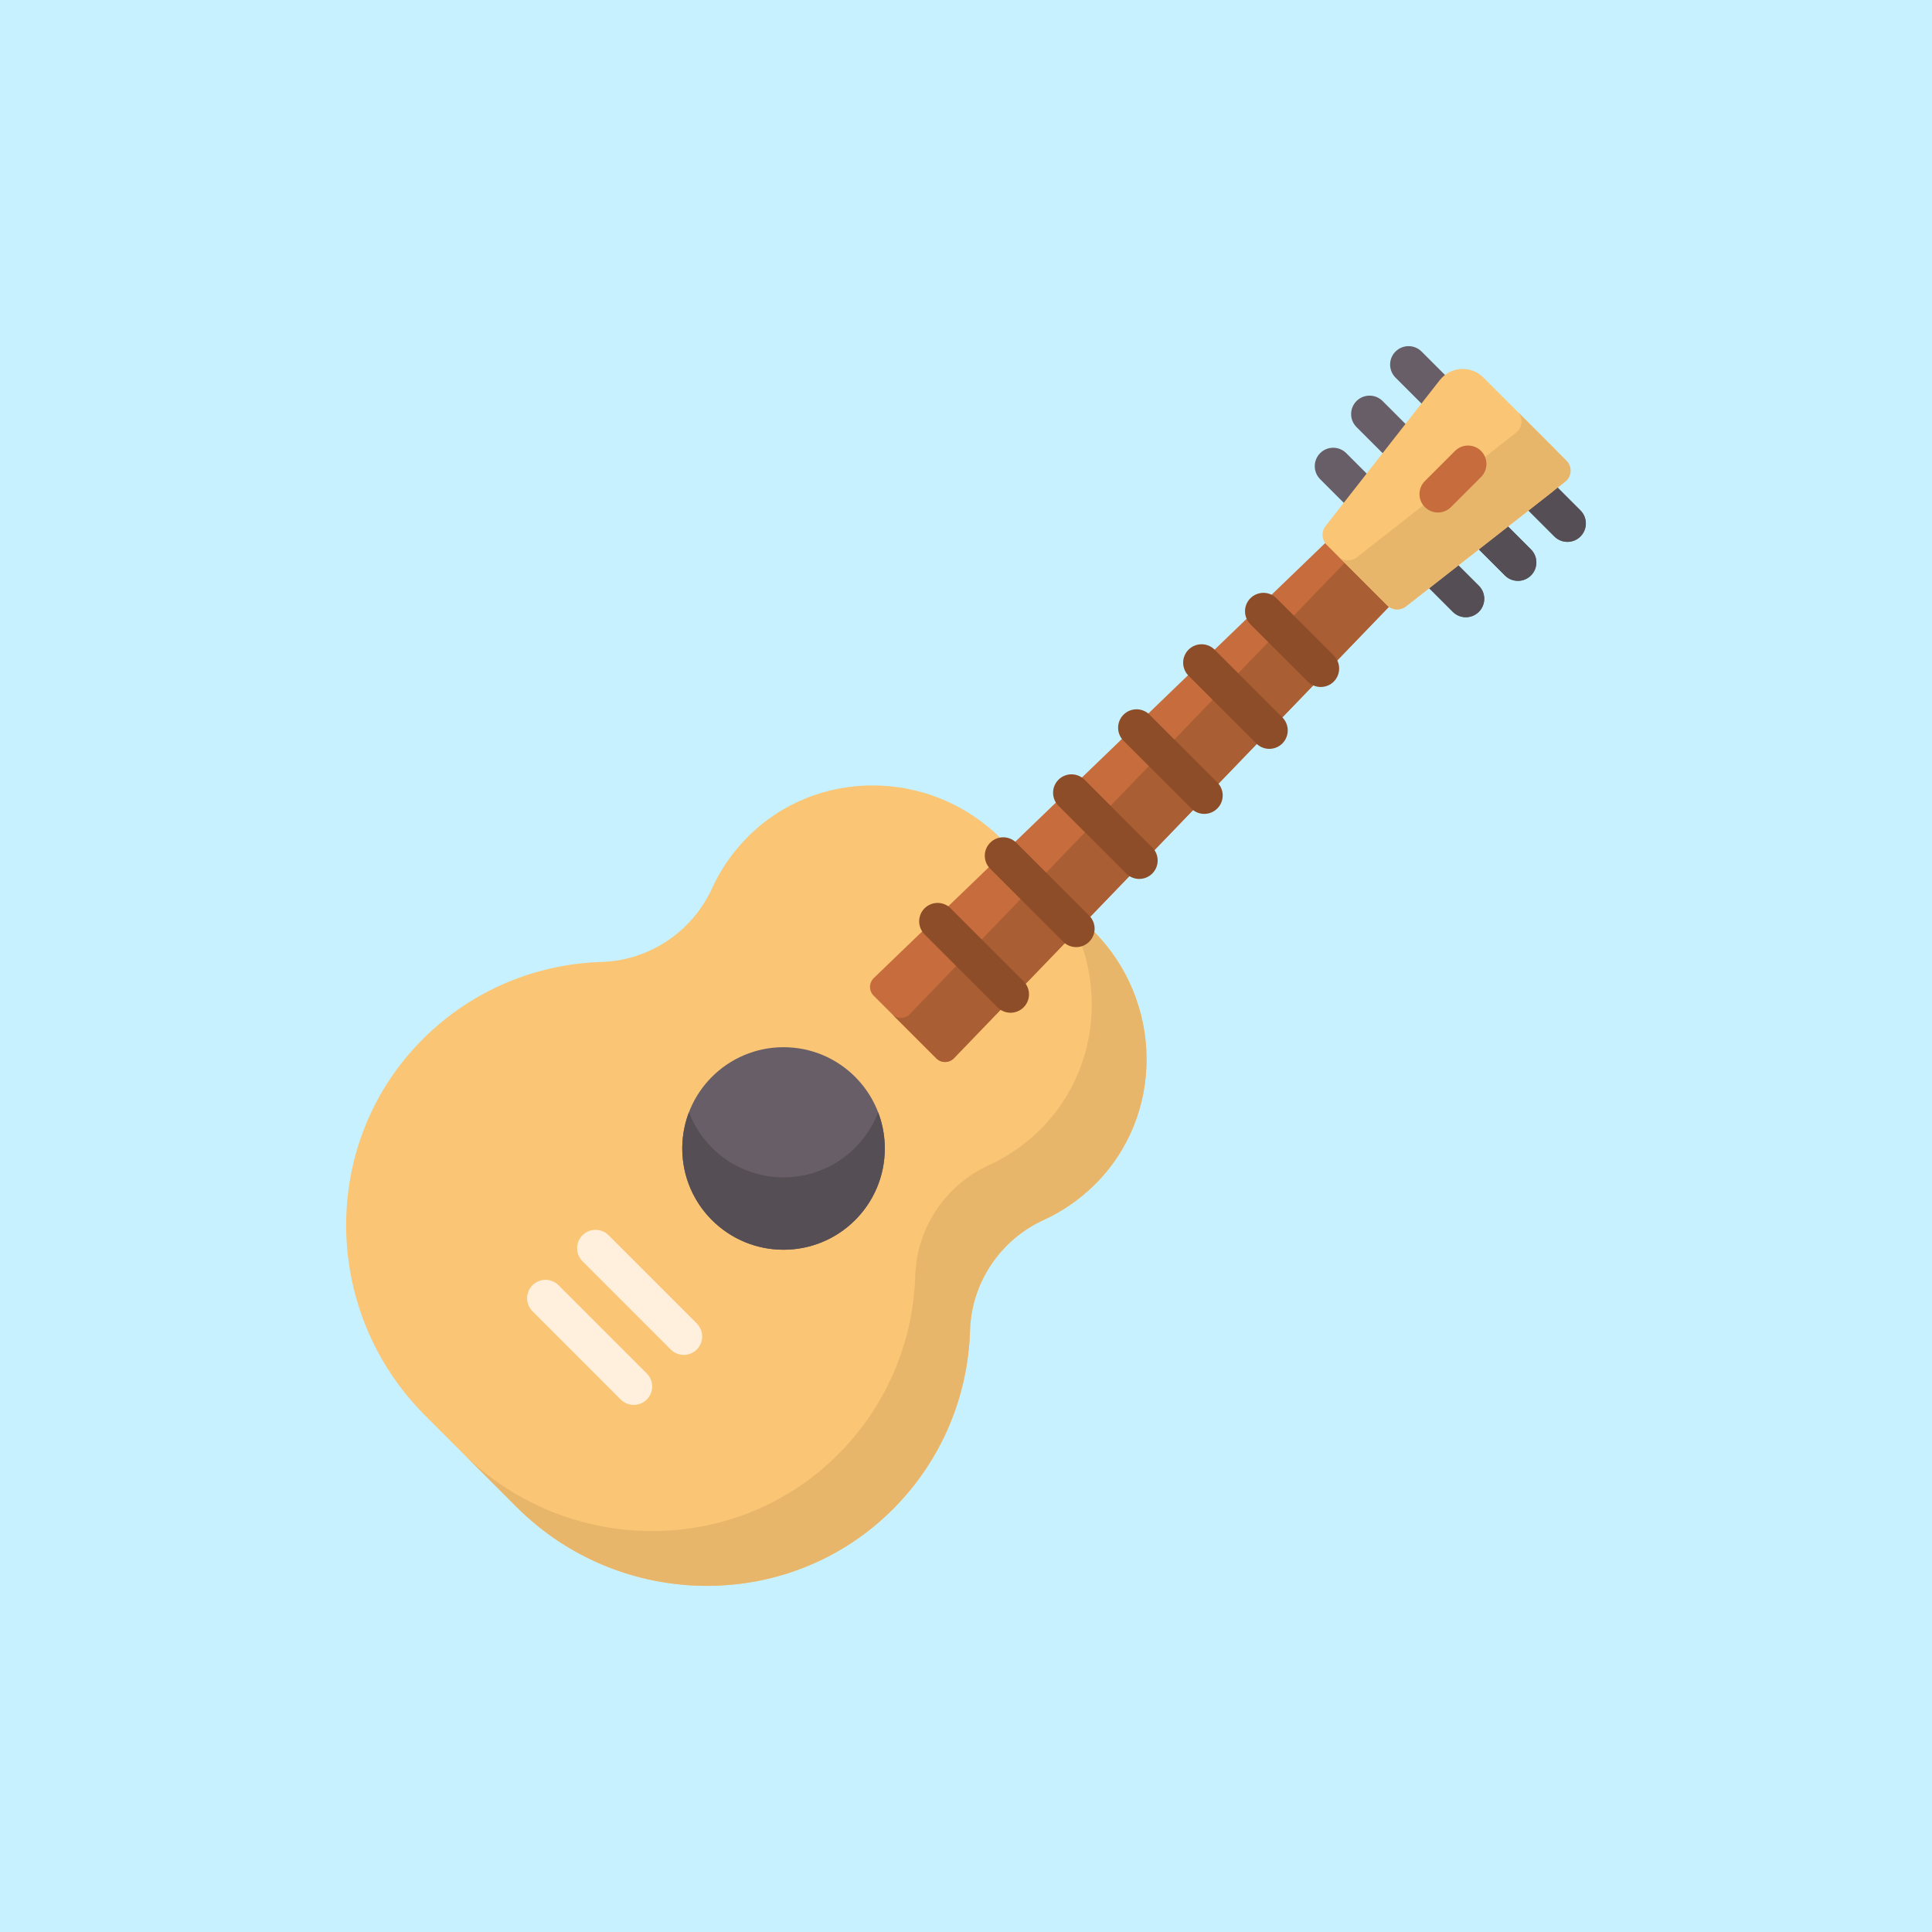 <svg width="480" height="480" viewBox="0 0 480 480" fill="none" xmlns="http://www.w3.org/2000/svg">
    <rect width="480" height="480" fill="#C7F1FE"/>
    <g clip-path="url(#clip0_128_1172)">
        <path d="M128.331 374.396C154.177 400.242 196.361 400.712 222.063 374.723C234.207 362.442 240.519 346.564 241.002 330.543C241.359 318.676 248.511 308.027 259.309 303.09C263.825 301.025 268.064 298.157 271.811 294.486C289.419 277.229 289.066 248.713 271.633 231.28L248.72 208.368C231.287 190.934 202.772 190.581 185.515 208.189C181.843 211.936 178.975 216.175 176.91 220.691C171.973 231.488 161.324 238.641 149.457 238.998C133.436 239.48 117.558 245.793 105.278 257.937C79.288 283.638 79.758 325.822 105.604 351.668L128.331 374.396Z"
              fill="#FAC574"/>
        <path d="M194.666 310.492C208.56 310.492 219.824 299.229 219.824 285.334C219.824 271.439 208.56 260.175 194.666 260.175C180.771 260.175 169.507 271.439 169.507 285.334C169.507 299.229 180.771 310.492 194.666 310.492Z"
              fill="#685E67"/>
        <path d="M212.457 303.124C202.633 312.949 186.7 312.949 176.875 303.124C169.634 295.883 167.73 285.33 171.164 276.345C172.388 279.552 174.292 282.558 176.875 285.147C186.7 294.972 202.633 294.972 212.457 285.147C215.047 282.558 216.951 279.552 218.175 276.345C221.602 285.33 219.698 295.883 212.457 303.124Z"
              fill="#554E55"/>
        <path d="M271.808 294.487C268.062 298.16 263.826 301.024 259.309 303.088C248.511 308.028 241.362 318.678 241 330.541C240.517 346.566 234.206 362.444 222.061 374.724C196.358 400.714 154.178 400.242 128.334 374.399L114.721 360.786C140.565 386.63 182.752 387.101 208.448 361.11C220.592 348.831 226.909 332.953 227.387 316.934C227.748 305.065 234.897 294.414 245.696 289.48C250.213 287.412 254.455 284.547 258.201 280.874C275.806 263.619 275.45 235.1 258.017 217.667L271.631 231.28C289.063 248.714 289.418 277.226 271.808 294.487Z"
              fill="#E8B66B"/>
        <path d="M237.002 262.909L346.889 148.877L331.123 133.111L217.09 242.998C215.857 244.186 215.839 246.155 217.05 247.366L232.635 262.95C233.845 264.161 235.814 264.143 237.002 262.909Z"
              fill="#C76D3D"/>
        <path d="M237.004 262.907C235.813 264.141 233.844 264.162 232.632 262.95L221.673 251.991C222.885 253.203 224.859 253.186 226.044 251.948L335.927 137.918L346.886 148.877L237.004 262.907Z"
              fill="#AA5E33"/>
        <path d="M389.421 134.629C388.25 134.629 387.077 134.182 386.183 133.288L346.711 93.816C344.923 92.028 344.923 89.129 346.711 87.341C348.5 85.553 351.398 85.553 353.187 87.341L392.659 126.812C394.447 128.6 394.447 131.5 392.659 133.288C391.765 134.182 390.592 134.629 389.421 134.629Z"
              fill="#685E67"/>
        <path d="M377.127 144.315C375.955 144.315 374.783 143.868 373.889 142.974L337.025 106.11C335.237 104.322 335.237 101.423 337.025 99.635C338.814 97.847 341.713 97.847 343.501 99.635L380.364 136.499C382.152 138.287 382.152 141.186 380.364 142.974C379.47 143.868 378.298 144.315 377.127 144.315Z"
              fill="#685E67"/>
        <path d="M364.181 153.349C363.009 153.349 361.837 152.902 360.942 152.008L327.991 119.057C326.203 117.269 326.203 114.369 327.991 112.581C329.78 110.793 332.679 110.793 334.467 112.581L367.418 145.533C369.206 147.321 369.206 150.221 367.418 152.008C366.524 152.902 365.352 153.349 364.181 153.349Z"
              fill="#685E67"/>
        <path d="M392.659 126.813L377.307 111.461C375.159 113.63 373.013 115.801 370.858 117.963L386.183 133.287C387.077 134.181 388.249 134.628 389.421 134.628C390.592 134.628 391.765 134.181 392.659 133.287C394.446 131.5 394.446 128.601 392.659 126.813Z"
              fill="#554E55"/>
        <path d="M366.348 122.482C364.191 124.642 362.037 126.805 359.879 128.964L373.889 142.974C374.783 143.868 375.954 144.314 377.127 144.314C378.298 144.314 379.47 143.867 380.364 142.974C382.152 141.186 382.152 138.286 380.364 136.498L366.348 122.482Z"
              fill="#554E55"/>
        <path d="M355.37 133.483C353.214 135.644 351.06 137.808 348.909 139.974L360.942 152.007C361.837 152.902 363.008 153.348 364.181 153.348C365.352 153.348 366.524 152.901 367.419 152.007C369.207 150.219 369.207 147.32 367.419 145.532L355.37 133.483Z"
              fill="#554E55"/>
        <path d="M344.636 150.396L329.603 135.363C328.347 134.107 328.226 132.111 329.321 130.712L357.699 94.452C360.383 91.023 365.462 90.714 368.541 93.793L386.204 111.456C389.284 114.536 388.975 119.615 385.546 122.299L349.286 150.677C347.888 151.773 345.892 151.652 344.636 150.396Z"
              fill="#FAC574"/>
        <path d="M388.871 119.696L349.285 150.678C347.887 151.773 345.895 151.652 344.641 150.396L332.431 138.187C333.686 139.442 335.682 139.567 337.08 138.472L376.667 107.49C378.324 106.187 378.476 103.724 376.987 102.235L389.192 114.441C390.684 115.934 390.533 118.397 388.871 119.696Z"
              fill="#E8B66B"/>
        <path d="M169.875 336.62C168.703 336.62 167.531 336.173 166.637 335.279L144.72 313.362C142.932 311.575 142.932 308.675 144.72 306.887C146.508 305.099 149.407 305.099 151.196 306.887L173.112 328.804C174.9 330.592 174.9 333.491 173.112 335.279C172.218 336.173 171.047 336.62 169.875 336.62Z"
              fill="#FEF0DC"/>
        <path d="M157.451 349.045C156.279 349.045 155.107 348.598 154.212 347.704L132.296 325.787C130.508 323.999 130.508 321.1 132.296 319.312C134.084 317.524 136.983 317.524 138.772 319.312L160.688 341.229C162.476 343.017 162.476 345.916 160.688 347.704C159.794 348.597 158.622 349.045 157.451 349.045Z"
              fill="#FEF0DC"/>
        <path d="M357.247 127.331C356.076 127.331 354.904 126.885 354.01 125.991C352.221 124.202 352.221 121.303 354.009 119.515L361.488 112.035C363.277 110.247 366.176 110.247 367.964 112.035C369.752 113.823 369.752 116.722 367.964 118.511L360.485 125.991C359.591 126.885 358.419 127.331 357.247 127.331Z"
              fill="#C76D3D"/>
        <path d="M283.041 218.367C281.869 218.367 280.698 217.921 279.803 217.027L262.974 200.197C261.186 198.408 261.186 195.509 262.974 193.721C264.762 191.933 267.661 191.934 269.45 193.721L286.279 210.551C288.067 212.34 288.067 215.239 286.278 217.027C285.385 217.921 284.213 218.367 283.041 218.367Z"
              fill="#8E4D29"/>
        <path d="M299.199 202.209C298.028 202.209 296.855 201.762 295.961 200.868L279.131 184.038C277.343 182.25 277.343 179.351 279.131 177.563C280.919 175.775 283.818 175.775 285.607 177.563L302.437 194.393C304.225 196.181 304.225 199.08 302.437 200.868C301.543 201.762 300.371 202.209 299.199 202.209Z"
              fill="#8E4D29"/>
        <path d="M315.357 186.051C314.185 186.051 313.013 185.604 312.119 184.71L295.29 167.881C293.502 166.093 293.502 163.193 295.29 161.405C297.079 159.617 299.978 159.617 301.765 161.405L318.595 178.235C320.383 180.023 320.383 182.923 318.595 184.71C317.701 185.604 316.528 186.051 315.357 186.051Z"
              fill="#8E4D29"/>
        <path d="M328.132 170.679C326.961 170.679 325.788 170.232 324.894 169.338L310.661 155.105C308.873 153.317 308.873 150.418 310.661 148.63C312.449 146.842 315.348 146.842 317.137 148.63L331.37 162.863C333.157 164.651 333.157 167.55 331.37 169.338C330.476 170.232 329.304 170.679 328.132 170.679Z"
              fill="#8E4D29"/>
        <path d="M267.375 235.309C266.204 235.309 265.032 234.862 264.137 233.968L246.008 215.84C244.221 214.052 244.221 211.153 246.008 209.365C247.797 207.577 250.696 207.577 252.484 209.365L270.613 227.493C272.401 229.281 272.401 232.18 270.613 233.968C269.719 234.862 268.547 235.309 267.375 235.309Z"
              fill="#8E4D29"/>
        <path d="M251.071 251.613C249.899 251.613 248.728 251.166 247.833 250.272L229.705 232.144C227.917 230.356 227.917 227.457 229.705 225.669C231.494 223.881 234.393 223.881 236.181 225.669L254.309 243.797C256.097 245.585 256.097 248.484 254.309 250.272C253.415 251.166 252.243 251.613 251.071 251.613Z"
              fill="#8E4D29"/>
    </g>
    <defs>
        <clipPath id="clip0_128_1172">
            <rect width="308" height="308" fill="white" transform="translate(86 86)"/>
        </clipPath>
    </defs>
</svg>
